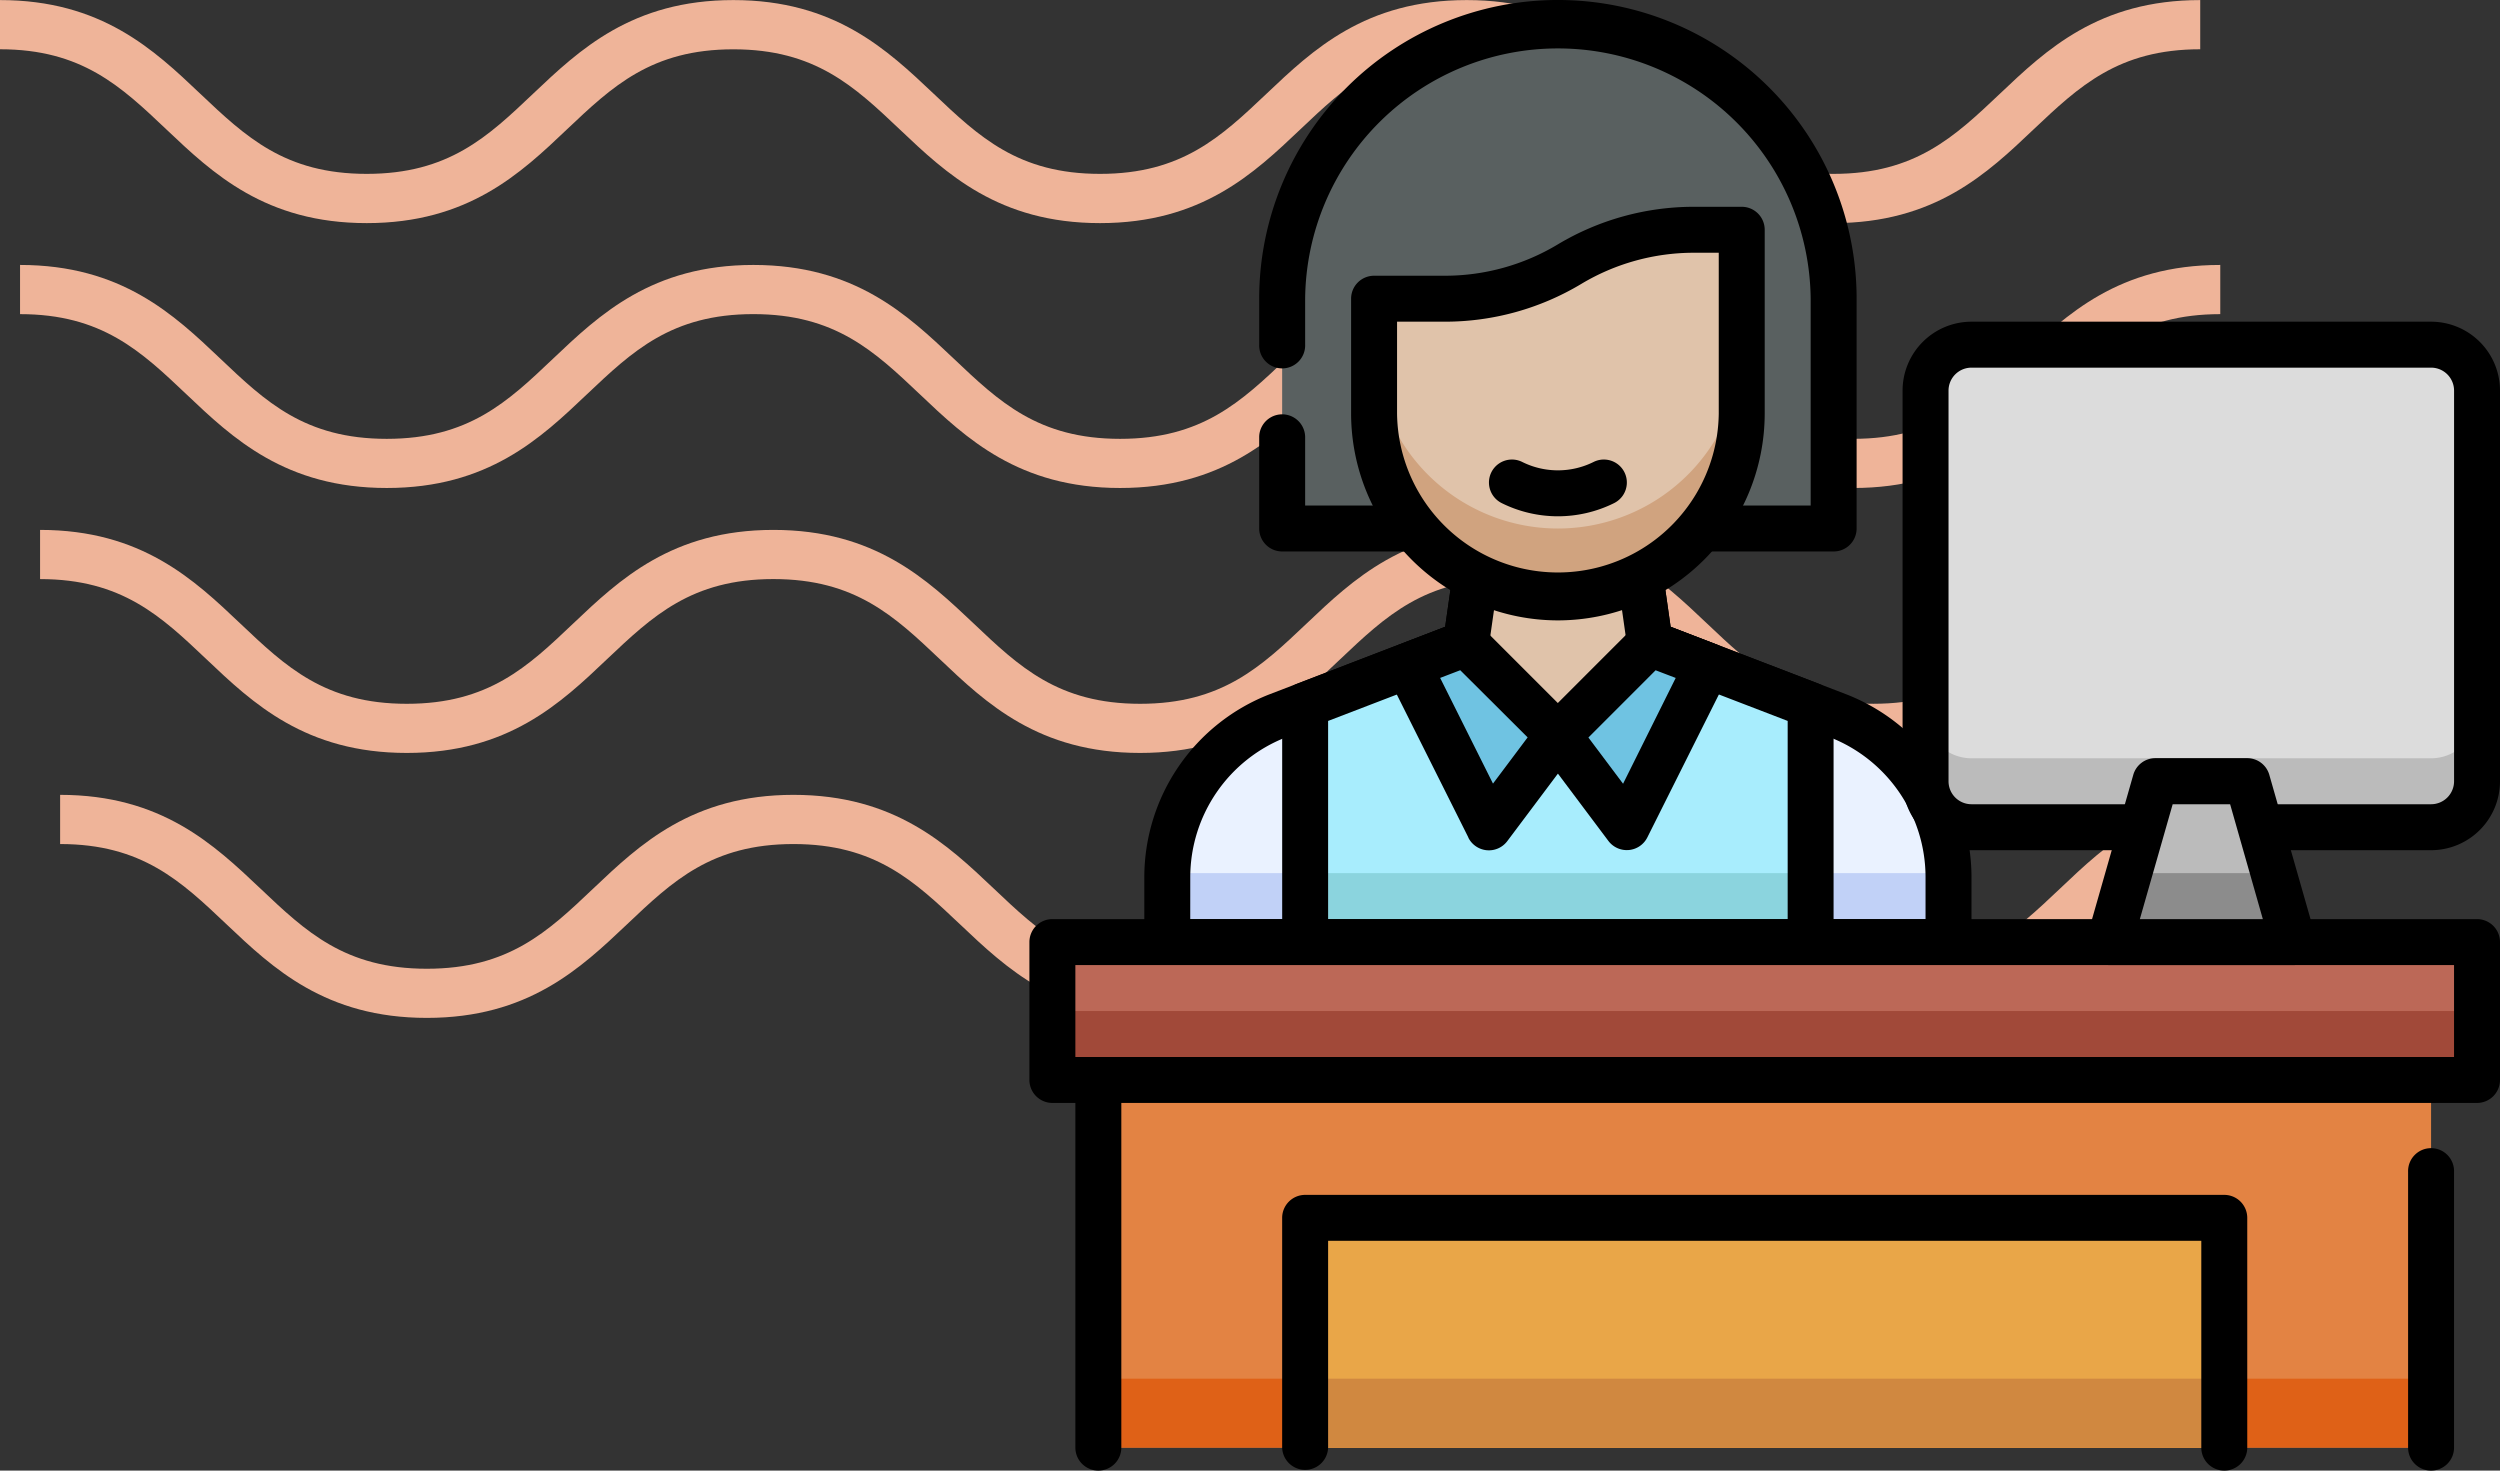 <svg xmlns="http://www.w3.org/2000/svg" xmlns:xlink="http://www.w3.org/1999/xlink" width="102" height="60" viewBox="0 0 102 60">
  <rect x="0" y="0" width="102" height="60" fill="#333333" stroke="none"/>
  <defs>
    <clipPath id="clip-path">
      <rect id="Rectángulo_401073" data-name="Rectángulo 401073" width="92.219" height="41.532" fill="#efb499"/>
    </clipPath>
  </defs>
  <g id="Grupo_1117624" data-name="Grupo 1117624" transform="translate(-623.021 -2156)">
    <g id="Grupo_1099348" data-name="Grupo 1099348" transform="translate(623.021 2156)">
      <g id="Grupo_1099282" data-name="Grupo 1099282">
        <g id="Grupo_1099281" data-name="Grupo 1099281" clip-path="url(#clip-path)">
          <path id="Trazado_873375" data-name="Trazado 873375" d="M74.8,9.1c-4.139,0-6.28-2.03-8.17-3.821-1.855-1.756-3.452-3.274-6.792-3.274s-4.937,1.517-6.792,3.274C51.161,7.072,49.023,9.1,44.881,9.1s-6.28-2.03-8.169-3.821C34.857,3.525,33.26,2.007,29.92,2.007s-4.937,1.517-6.789,3.274C21.241,7.072,19.1,9.1,14.962,9.1S8.679,7.072,6.789,5.281C4.937,3.525,3.34,2.007,0,2.007V0C4.139,0,6.28,2.033,8.17,3.821c1.855,1.759,3.452,3.274,6.792,3.274S19.9,5.58,21.75,3.824C23.637,2.033,25.781,0,29.92,0s6.283,2.033,8.17,3.821c1.855,1.759,3.452,3.274,6.792,3.274s4.937-1.514,6.792-3.274C53.56,2.033,55.7,0,59.843,0s6.283,2.033,8.17,3.821C69.867,5.58,71.464,7.094,74.8,7.094S79.742,5.58,81.6,3.821C83.483,2.033,85.624,0,89.766,0V2.007c-3.34,0-4.937,1.517-6.792,3.274C81.084,7.072,78.943,9.1,74.8,9.1" transform="translate(2.453 32.43)" fill="#efb499"/>
          <path id="Trazado_873376" data-name="Trazado 873376" d="M74.8,9.1c-4.139,0-6.283-2.03-8.17-3.824-1.855-1.756-3.452-3.27-6.792-3.27s-4.937,1.514-6.792,3.27C51.164,7.072,49.023,9.1,44.881,9.1s-6.283-2.03-8.17-3.824c-1.855-1.756-3.452-3.27-6.792-3.27s-4.937,1.517-6.789,3.27C21.241,7.072,19.1,9.1,14.962,9.1S8.679,7.072,6.789,5.278C4.937,3.522,3.34,2.007,0,2.007V0C4.139,0,6.283,2.03,8.17,3.821c1.855,1.759,3.452,3.274,6.792,3.274S19.9,5.58,21.75,3.821C23.637,2.03,25.781,0,29.92,0S36.2,2.03,38.093,3.821c1.852,1.759,3.449,3.274,6.789,3.274s4.937-1.514,6.792-3.274C53.56,2.03,55.7,0,59.843,0s6.283,2.03,8.17,3.821C69.867,5.58,71.464,7.094,74.8,7.094S79.742,5.58,81.6,3.821C83.486,2.03,85.627,0,89.769,0V2.007c-3.34,0-4.94,1.517-6.8,3.27C81.084,7.072,78.943,9.1,74.8,9.1" transform="translate(1.635 21.62)" fill="#efb499"/>
          <path id="Trazado_873377" data-name="Trazado 873377" d="M74.8,9.1c-4.139,0-6.283-2.03-8.169-3.824-1.855-1.756-3.452-3.27-6.792-3.27s-4.937,1.514-6.792,3.27C51.164,7.072,49.02,9.1,44.881,9.1s-6.283-2.03-8.17-3.824c-1.855-1.756-3.452-3.27-6.792-3.27s-4.937,1.517-6.789,3.27C21.241,7.072,19.1,9.1,14.962,9.1S8.678,7.072,6.789,5.278C4.937,3.522,3.34,2.007,0,2.007V0C4.139,0,6.283,2.03,8.169,3.821c1.851,1.759,3.452,3.274,6.792,3.274S19.9,5.58,21.75,3.821C23.637,2.03,25.781,0,29.92,0S36.2,2.03,38.093,3.821c1.852,1.759,3.449,3.274,6.789,3.274s4.937-1.514,6.792-3.274C53.56,2.03,55.7,0,59.843,0s6.283,2.03,8.17,3.821C69.867,5.58,71.464,7.094,74.8,7.094S79.742,5.58,81.6,3.821C83.486,2.03,85.624,0,89.769,0V2.007c-3.34,0-4.941,1.517-6.8,3.27C81.084,7.072,78.943,9.1,74.8,9.1" transform="translate(0.818 10.81)" fill="#efb499"/>
          <path id="Trazado_873378" data-name="Trazado 873378" d="M74.8,9.1c-4.139,0-6.28-2.03-8.17-3.821-1.855-1.756-3.452-3.27-6.792-3.27s-4.937,1.514-6.789,3.27C51.164,7.069,49.023,9.1,44.881,9.1s-6.28-2.03-8.169-3.821c-1.855-1.756-3.452-3.27-6.792-3.27s-4.937,1.514-6.789,3.267C21.245,7.069,19.1,9.1,14.962,9.1S8.678,7.069,6.789,5.278C4.937,3.522,3.34,2.007,0,2.007V0C4.139,0,6.283,2.03,8.17,3.821c1.855,1.756,3.452,3.27,6.792,3.27S19.9,5.577,21.75,3.821C23.64,2.03,25.781,0,29.92,0s6.28,2.03,8.173,3.821c1.852,1.756,3.449,3.27,6.789,3.27s4.937-1.514,6.792-3.27C53.563,2.03,55.7,0,59.843,0s6.28,2.03,8.17,3.821c1.855,1.756,3.452,3.27,6.792,3.27s4.937-1.514,6.792-3.27C83.486,2.03,85.627,0,89.769,0V2.007c-3.344,0-4.941,1.514-6.8,3.27C81.084,7.069,78.943,9.1,74.8,9.1" transform="translate(0 0.003)" fill="#efb499"/>
        </g>
      </g>
    </g>
    <g id="_2._Receptionist" data-name="2. Receptionist" transform="translate(665.021 2156)">
      <path id="Trazado_903625" data-name="Trazado 903625" d="M110.5,28.625H88V19.25a11.25,11.25,0,1,1,22.5,0Z" transform="translate(-77.688 -7.062)" fill="#596060"/>
      <path id="Trazado_903626" data-name="Trazado 903626" d="M103.438,22.5h-22.5A.937.937,0,0,1,80,21.562v-3.75a.938.938,0,0,1,1.875,0v2.813H102.5V12.187a10.313,10.313,0,0,0-20.625,0v1.875a.938.938,0,1,1-1.875,0V12.187a12.187,12.187,0,0,1,24.375,0v9.375A.937.937,0,0,1,103.438,22.5Z" transform="translate(-70.625)"/>
      <path id="Trazado_903627" data-name="Trazado 903627" d="M79.875,184.079v2.671H48v-2.671a7.031,7.031,0,0,1,4.507-6.562l7.68-2.954L61.125,168H66.75l.938,6.563,7.68,2.954A7.031,7.031,0,0,1,79.875,184.079Z" transform="translate(-42.375 -148.313)" fill="#eaf2ff"/>
      <path id="Trazado_903628" data-name="Trazado 903628" d="M48,304v2.813H79.875V304Z" transform="translate(-42.375 -268.375)" fill="#c1d1f7"/>
      <path id="Trazado_903629" data-name="Trazado 903629" d="M72.812,180.625H40.938a.938.938,0,0,1-.937-.938v-2.671a8.017,8.017,0,0,1,5.108-7.438l7.166-2.756.86-6.018a.937.937,0,0,1,.928-.805h5.625a.937.937,0,0,1,.928.805l.86,6.018,7.166,2.756a8.017,8.017,0,0,1,5.108,7.438v2.671a.938.938,0,0,1-.938.938ZM41.875,178.75h30v-1.733a6.132,6.132,0,0,0-3.906-5.688l-7.68-2.953a.938.938,0,0,1-.586-.743l-.82-5.757H54.876l-.82,5.757a.938.938,0,0,1-.586.743l-7.68,2.953a6.132,6.132,0,0,0-3.914,5.688Z" transform="translate(-35.313 -141.25)"/>
      <path id="Trazado_903630" data-name="Trazado 903630" d="M116.625,177.087v9.663H96v-9.663l6.563-2.524L103.5,168h5.625l.938,6.563Z" transform="translate(-84.75 -148.313)" fill="#a8edfd"/>
      <path id="Trazado_903631" data-name="Trazado 903631" d="M96,304h20.625v2.813H96Z" transform="translate(-84.75 -268.375)" fill="#8bd4de"/>
      <path id="Trazado_903632" data-name="Trazado 903632" d="M159.5,174.563l-3.75,3.75-3.75-3.75.938-6.563h5.625Z" transform="translate(-134.187 -148.313)" fill="#e0c3aa"/>
      <path id="Trazado_903633" data-name="Trazado 903633" d="M109.562,180.625H88.938a.938.938,0,0,1-.937-.938v-9.663a.938.938,0,0,1,.6-.875l6.048-2.326.86-6.018a.937.937,0,0,1,.928-.805h5.625a.937.937,0,0,1,.928.805l.86,6.018,6.048,2.326a.938.938,0,0,1,.6.875v9.663A.938.938,0,0,1,109.562,180.625ZM89.875,178.75h18.75v-8.086l-5.961-2.292a.937.937,0,0,1-.586-.743l-.82-5.757H97.251l-.82,5.757a.937.937,0,0,1-.586.743l-5.97,2.292Z" transform="translate(-77.688 -141.25)"/>
      <path id="Trazado_903634" data-name="Trazado 903634" d="M127.5,95a7.5,7.5,0,0,1-7.5-7.5V82.812h2.892a9.87,9.87,0,0,0,5.076-1.406A9.871,9.871,0,0,1,133.045,80H135v7.5A7.5,7.5,0,0,1,127.5,95Z" transform="translate(-105.937 -70.625)" fill="#e0c3aa"/>
      <path id="Trazado_903635" data-name="Trazado 903635" d="M127.5,127.5A7.5,7.5,0,0,1,120,120v2.813a7.5,7.5,0,0,0,15,0V120A7.5,7.5,0,0,1,127.5,127.5Z" transform="translate(-105.937 -105.937)" fill="#d0a37f"/>
      <path id="Trazado_903636" data-name="Trazado 903636" d="M120.437,88.875A8.447,8.447,0,0,1,112,80.438V75.75a.937.937,0,0,1,.938-.937h2.892a8.932,8.932,0,0,0,4.592-1.272A10.807,10.807,0,0,1,125.983,72h1.955a.937.937,0,0,1,.937.938v7.5A8.447,8.447,0,0,1,120.437,88.875Zm-6.562-12.187v3.75a6.563,6.563,0,0,0,13.125,0V73.875h-1.017a8.932,8.932,0,0,0-4.592,1.272,10.807,10.807,0,0,1-5.561,1.541Z" transform="translate(-98.875 -63.563)"/>
      <path id="Trazado_903637" data-name="Trazado 903637" d="M8,328H66.125v5.625H8Z" transform="translate(-7.062 -289.562)" fill="#bc6857"/>
      <path id="Trazado_903638" data-name="Trazado 903638" d="M8,352H66.125v2.813H8Z" transform="translate(-7.062 -310.75)" fill="#a14939"/>
      <path id="Trazado_903639" data-name="Trazado 903639" d="M59.062,327.5H.937A.938.938,0,0,1,0,326.563v-5.625A.937.937,0,0,1,.938,320H59.062a.937.937,0,0,1,.938.937v5.625A.938.938,0,0,1,59.062,327.5ZM1.875,325.625h56.25v-3.75H1.875Z" transform="translate(0 -282.5)"/>
      <path id="Trazado_903640" data-name="Trazado 903640" d="M24,376H78.375v15H24Z" transform="translate(-21.187 -331.938)" fill="#e38343"/>
      <path id="Trazado_903641" data-name="Trazado 903641" d="M24,480H78.375v2.813H24Z" transform="translate(-21.187 -423.75)" fill="#df6117"/>
      <path id="Trazado_903642" data-name="Trazado 903642" d="M16.938,384.875a.938.938,0,0,1-.938-.937v-15a.938.938,0,0,1,.938-.937H71.312a.938.938,0,0,1,0,1.875H17.875v14.063A.938.938,0,0,1,16.938,384.875Z" transform="translate(-14.125 -324.875)"/>
      <path id="Trazado_903643" data-name="Trazado 903643" d="M480.937,413.125a.937.937,0,0,1-.937-.937v-11.25a.938.938,0,1,1,1.875,0v11.25A.937.937,0,0,1,480.937,413.125Z" transform="translate(-423.75 -353.125)"/>
      <rect id="Rectángulo_408148" data-name="Rectángulo 408148" width="22.113" height="20.007" rx="4" transform="translate(36.856 13.667)" fill="#dcdcdc"/>
      <path id="Trazado_903644" data-name="Trazado 903644" d="M332.625,249.875h-18.75A1.875,1.875,0,0,1,312,248v2.813a1.875,1.875,0,0,0,1.875,1.875h18.75a1.875,1.875,0,0,0,1.875-1.875V248A1.875,1.875,0,0,1,332.625,249.875Z" transform="translate(-275.437 -218.937)" fill="#bbb"/>
      <path id="Trazado_903645" data-name="Trazado 903645" d="M325.562,133.563h-18.75A2.813,2.813,0,0,1,304,130.75V114.812A2.813,2.813,0,0,1,306.812,112h18.75a2.813,2.813,0,0,1,2.813,2.813V130.75A2.813,2.813,0,0,1,325.562,133.563Zm-18.75-19.688a.937.937,0,0,0-.937.938V130.75a.937.937,0,0,0,.938.938h18.75a.938.938,0,0,0,.938-.937V114.812a.938.938,0,0,0-.938-.937Z" transform="translate(-268.375 -98.875)"/>
      <path id="Trazado_903646" data-name="Trazado 903646" d="M383.5,278.563H376L377.875,272h3.75Z" transform="translate(-331.938 -240.125)" fill="#bbb"/>
      <path id="Trazado_903647" data-name="Trazado 903647" d="M376.8,304l-.8,2.813h7.5L382.7,304Z" transform="translate(-331.938 -268.375)" fill="#8c8c8c"/>
      <path id="Trazado_903648" data-name="Trazado 903648" d="M376.439,272.438h-7.5a.938.938,0,0,1-.9-1.2l1.875-6.562a.937.937,0,0,1,.9-.68h3.75a.937.937,0,0,1,.9.68l1.875,6.563a.937.937,0,0,1-.9,1.2Zm-6.257-1.875H375.2l-1.335-4.687h-2.344Z" transform="translate(-324.876 -233.063)"/>
      <path id="Trazado_903649" data-name="Trazado 903649" d="M137.979,227.75l-2.812,3.75-3.3-6.593,2.359-.907Z" transform="translate(-116.416 -197.75)" fill="#6fc3e2"/>
      <path id="Trazado_903650" data-name="Trazado 903650" d="M127.278,224.9l-3.3-6.593a.937.937,0,0,1,.5-1.289l2.359-.907a.937.937,0,0,1,1,.212l3.75,3.75a.937.937,0,0,1,.087,1.226l-2.812,3.75a.938.938,0,0,1-1.589-.149Zm-1.153-6.513,2.156,4.312,1.414-1.886-2.75-2.74Z" transform="translate(-109.367 -190.728)"/>
      <path id="Trazado_903651" data-name="Trazado 903651" d="M190.109,224.907l-3.3,6.593L184,227.75l3.75-3.75Z" transform="translate(-162.437 -197.75)" fill="#6fc3e2"/>
      <path id="Trazado_903652" data-name="Trazado 903652" d="M179,225l-2.812-3.75a.938.938,0,0,1,.087-1.226l3.75-3.75a.937.937,0,0,1,1-.212l2.359.907a.938.938,0,0,1,.5,1.289l-3.3,6.593A.938.938,0,0,1,179,225Zm-.82-4.225,1.414,1.886,2.148-4.317-.82-.313Z" transform="translate(-155.373 -190.684)"/>
      <path id="Trazado_903653" data-name="Trazado 903653" d="M160.512,161.77a.938.938,0,0,1,.839-1.678,3.269,3.269,0,0,0,2.911,0,.938.938,0,1,1,.839,1.678A5.156,5.156,0,0,1,160.512,161.77Z" transform="translate(-141.244 -141.244)"/>
      <path id="Trazado_903654" data-name="Trazado 903654" d="M96,424h37.5v9.375H96Z" transform="translate(-84.75 -374.312)" fill="#e9a648"/>
      <path id="Trazado_903655" data-name="Trazado 903655" d="M96,480h37.5v2.813H96Z" transform="translate(-84.75 -423.75)" fill="#d08840"/>
      <path id="Trazado_903656" data-name="Trazado 903656" d="M126.438,427.25a.937.937,0,0,1-.937-.937v-8.438H89.875v8.438a.938.938,0,0,1-1.875,0v-9.375a.938.938,0,0,1,.938-.937h37.5a.938.938,0,0,1,.938.938v9.375A.937.937,0,0,1,126.438,427.25Z" transform="translate(-77.688 -367.25)"/>
    </g>
  </g>
</svg>
